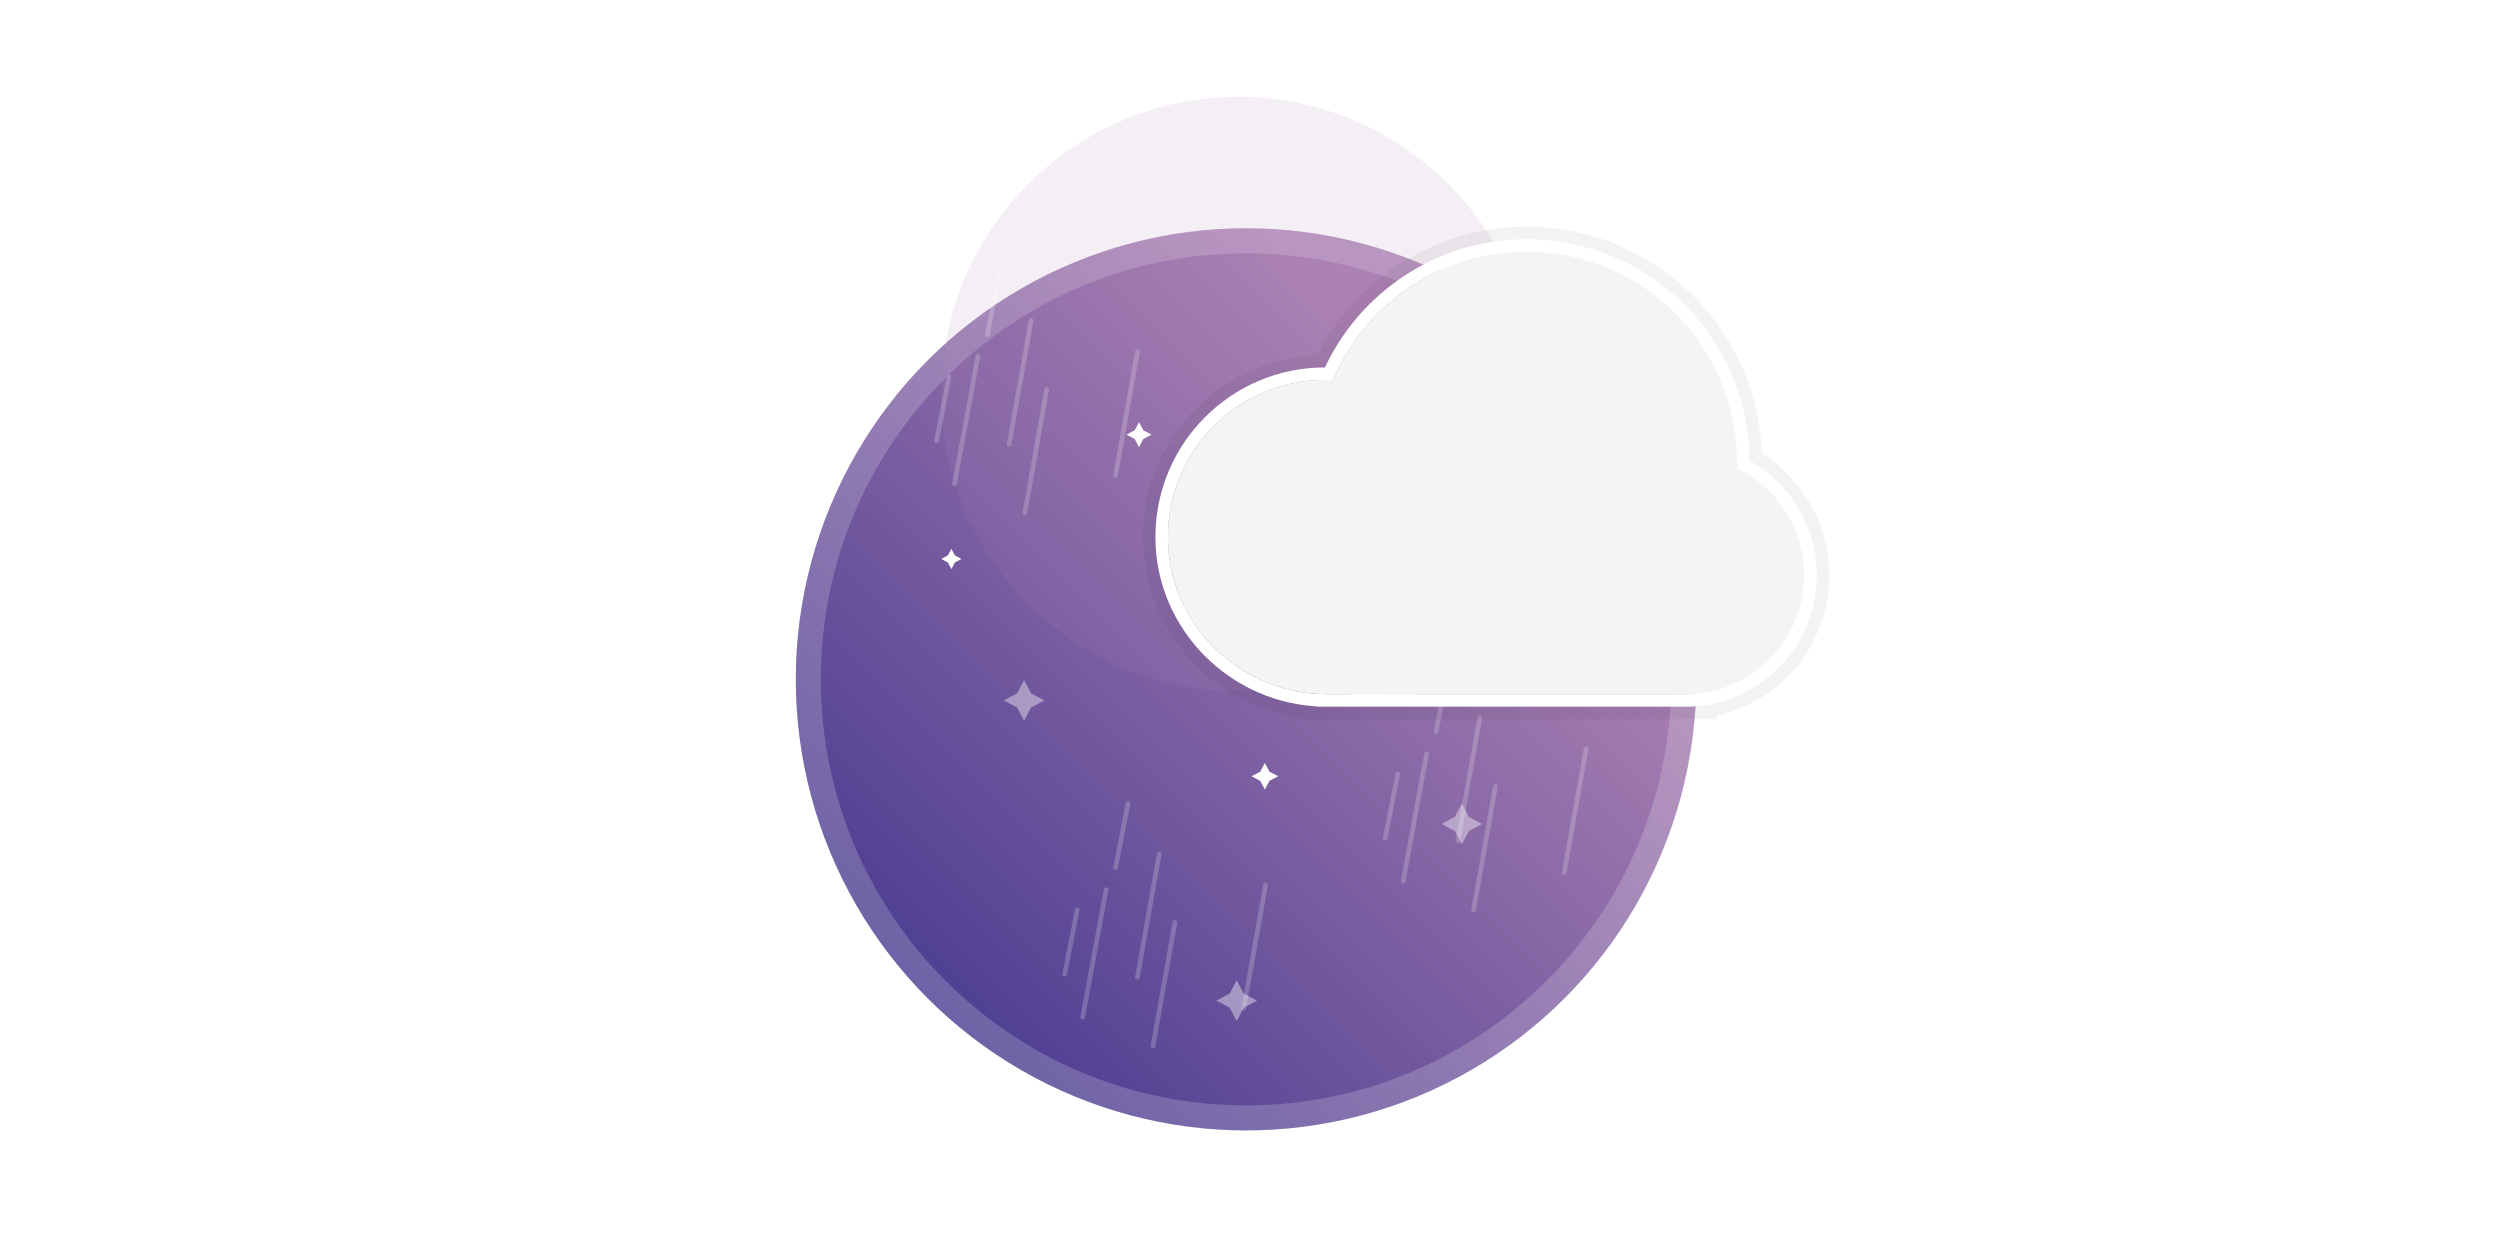 <svg width="1599" height="795" viewBox="0 0 1599 795" fill="none" xmlns="http://www.w3.org/2000/svg">
<rect width="1599" height="795" fill="white"/>
<ellipse cx="797" cy="434.505" rx="288" ry="288.505" fill="url(#paint0_linear_14_54)"/>
<g style="mix-blend-mode:screen" opacity="0.19">
<path d="M1076.99 434.505C1076.99 589.434 951.624 715.005 797 715.005C642.376 715.005 517.005 589.434 517.005 434.505C517.005 279.576 642.376 154.005 797 154.005C951.624 154.005 1076.99 279.576 1076.99 434.505Z" stroke="white" stroke-width="16.01"/>
</g>
<circle opacity="0.18" cx="911" cy="314" r="83" fill="white"/>
<circle opacity="0.14" cx="792" cy="252" r="190" fill="#AB81B2"/>
<path d="M655 435L659.504 443.496L668 448L659.504 452.504L655 461L650.496 452.504L642 448L650.496 443.496L655 435Z" fill="white" fill-opacity="0.4"/>
<path d="M809 488L811.945 493.555L817.5 496.5L811.945 499.445L809 505L806.055 499.445L800.5 496.5L806.055 493.555L809 488Z" fill="white"/>
<path d="M791 627L795.504 635.496L804 640L795.504 644.504L791 653L786.496 644.504L778 640L786.496 635.496L791 627Z" fill="white" fill-opacity="0.4"/>
<path d="M935 514L939.504 522.496L948 527L939.504 531.504L935 540L930.496 531.504L922 527L930.496 522.496L935 514Z" fill="white" fill-opacity="0.4"/>
<path d="M608.5 351L610.752 355.248L615 357.5L610.752 359.752L608.5 364L606.248 359.752L602 357.5L606.248 355.248L608.5 351Z" fill="white"/>
<path d="M728.5 270L731.272 275.228L736.5 278L731.272 280.772L728.5 286L725.728 280.772L720.5 278L725.728 275.228L728.5 270Z" fill="white"/>
<path d="M926.703 412.5C922.203 436 907.571 449.5 885.203 449.5C862.836 449.5 845.79 432.596 844.203 412.5C841.203 374.5 872.203 356.5 886.203 328C890.203 344 932.831 380.5 926.703 412.5Z" fill="#D9EDFF"/>
<path fill-rule="evenodd" clip-rule="evenodd" d="M886.501 329.021C886.677 339.411 888.28 354.154 893.703 365C902.703 383 912.703 428 886.703 443C882.006 445.71 879.89 447.706 879.629 449.143C881.444 449.378 883.305 449.5 885.203 449.5C907.571 449.5 922.203 436 926.703 412.5C930.75 391.367 913.532 368.271 900.22 350.413C893.792 341.791 888.275 334.39 886.501 329.021Z" fill="#C0DDF9"/>
<path d="M926.703 322.5C922.203 346 907.571 359.5 885.203 359.5C862.836 359.5 845.79 342.596 844.203 322.5C841.203 284.5 872.203 266.5 886.203 238C890.203 254 932.831 290.5 926.703 322.5Z" fill="#D9EDFF"/>
<path fill-rule="evenodd" clip-rule="evenodd" d="M886.501 239.021C886.677 249.411 888.28 264.154 893.703 275C902.703 293 912.703 338 886.703 353C882.006 355.71 879.89 357.706 879.629 359.143C881.444 359.378 883.305 359.5 885.203 359.5C907.571 359.5 922.203 346 926.703 322.5C930.75 301.367 913.532 278.271 900.22 260.413C893.792 251.791 888.275 244.39 886.501 239.021Z" fill="#C0DDF9"/>
<path d="M1053.7 374.5C1049.2 398 1034.57 411.5 1012.2 411.5C989.836 411.5 972.79 394.596 971.203 374.5C968.203 336.5 999.203 318.5 1013.2 290C1017.2 306 1059.83 342.5 1053.7 374.5Z" fill="#D9EDFF"/>
<path fill-rule="evenodd" clip-rule="evenodd" d="M1013.5 291.021C1013.68 301.411 1015.28 316.154 1020.7 327C1029.7 345 1039.7 390 1013.7 405C1009.01 407.71 1006.89 409.706 1006.63 411.143C1008.44 411.378 1010.3 411.5 1012.2 411.5C1034.57 411.5 1049.2 398 1053.7 374.5C1057.75 353.367 1040.53 330.271 1027.22 312.413C1020.79 303.791 1015.27 296.39 1013.5 291.021Z" fill="#C0DDF9"/>
<g opacity="0.2">
<path d="M607 241L599 282" stroke="white" stroke-width="3" stroke-linecap="round"/>
<path d="M639.5 173L631.5 214" stroke="white" stroke-width="3" stroke-linecap="round"/>
<path d="M625.5 228L610.5 309.5" stroke="white" stroke-width="3" stroke-linecap="round"/>
<path d="M659.5 205L645.5 284" stroke="white" stroke-width="3" stroke-linecap="round"/>
<path d="M669.5 249L655.5 328" stroke="white" stroke-width="3" stroke-linecap="round"/>
<path d="M727.5 225L713.5 304" stroke="white" stroke-width="3" stroke-linecap="round"/>
</g>
<g opacity="0.2">
<path d="M689 582L681 623" stroke="white" stroke-width="3" stroke-linecap="round"/>
<path d="M721.5 514L713.5 555" stroke="white" stroke-width="3" stroke-linecap="round"/>
<path d="M707.5 569L692.5 650.5" stroke="white" stroke-width="3" stroke-linecap="round"/>
<path d="M741.5 546L727.5 625" stroke="white" stroke-width="3" stroke-linecap="round"/>
<path d="M751.5 590L737.5 669" stroke="white" stroke-width="3" stroke-linecap="round"/>
<path d="M809.5 566L795.5 645" stroke="white" stroke-width="3" stroke-linecap="round"/>
</g>
<g opacity="0.2">
<path d="M894 495L886 536" stroke="white" stroke-width="3" stroke-linecap="round"/>
<path d="M926.5 427L918.5 468" stroke="white" stroke-width="3" stroke-linecap="round"/>
<path d="M912.5 482L897.5 563.5" stroke="white" stroke-width="3" stroke-linecap="round"/>
<path d="M946.5 459L932.5 538" stroke="white" stroke-width="3" stroke-linecap="round"/>
<path d="M956.5 503L942.5 582" stroke="white" stroke-width="3" stroke-linecap="round"/>
<path d="M1014.5 479L1000.5 558" stroke="white" stroke-width="3" stroke-linecap="round"/>
</g>
<path opacity="0.05" d="M739 343.5C739 400.222 782.525 446.777 838 451.59V452H846H1082H1090V451.149C1130.71 445.323 1162 410.318 1162 368C1162 336.484 1144.64 309.036 1119 294.669C1118.55 216.351 1054.92 153 976.5 153C919.418 153 870.191 186.562 847.445 235C787.548 235.029 739 283.595 739 343.5Z" stroke="black" stroke-width="16"/>
<g filter="url(#filter0_d_14_54)">
<path d="M1111 295.5C1111 296.835 1110.98 298.165 1110.94 299.491C1136.42 311.764 1154 337.829 1154 368C1154 408.632 1122.11 441.816 1082 443.897L1081 444H846L847 443.989C792.187 443.187 747 398.504 747 343.5C747 287.995 791.995 243 847.5 243C849.203 243 850.896 243.042 852.578 243.126C873.001 194.863 920.796 161 976.5 161C1050.78 161 1111 221.218 1111 295.5Z" fill="#F4F4F4"/>
<path d="M743 343.5C743 400.429 789.481 446.643 846 447.971V448H1081H1081.21L1081.41 447.979L1082.31 447.886C1124.49 445.644 1158 410.737 1158 368C1158 337.157 1140.55 310.398 1114.99 297.049C1115 296.533 1115 296.017 1115 295.5C1115 219.009 1052.99 157 976.5 157C920.115 157 871.608 190.693 849.999 239.029C849.168 239.01 848.335 239 847.5 239C789.786 239 743 285.786 743 343.5Z" stroke="white" stroke-width="8"/>
</g>
<defs>
<filter id="filter0_d_14_54" x="739" y="153" width="423" height="299" filterUnits="userSpaceOnUse" color-interpolation-filters="sRGB">
<feFlood flood-opacity="0" result="BackgroundImageFix"/>
<feColorMatrix in="SourceAlpha" type="matrix" values="0 0 0 0 0 0 0 0 0 0 0 0 0 0 0 0 0 0 127 0" result="hardAlpha"/>
<feOffset/>
<feColorMatrix type="matrix" values="0 0 0 0 0 0 0 0 0 0 0 0 0 0 0 0 0 0 1 0"/>
<feBlend mode="normal" in2="BackgroundImageFix" result="effect1_dropShadow_14_54"/>
<feBlend mode="normal" in="SourceGraphic" in2="effect1_dropShadow_14_54" result="shape"/>
</filter>
<linearGradient id="paint0_linear_14_54" x1="1011.5" y1="242.5" x2="601.5" y2="652.5" gradientUnits="userSpaceOnUse">
<stop offset="0.129" stop-color="#AB81B2"/>
<stop offset="0.987" stop-color="#4E3F92"/>
</linearGradient>
</defs>
</svg>
